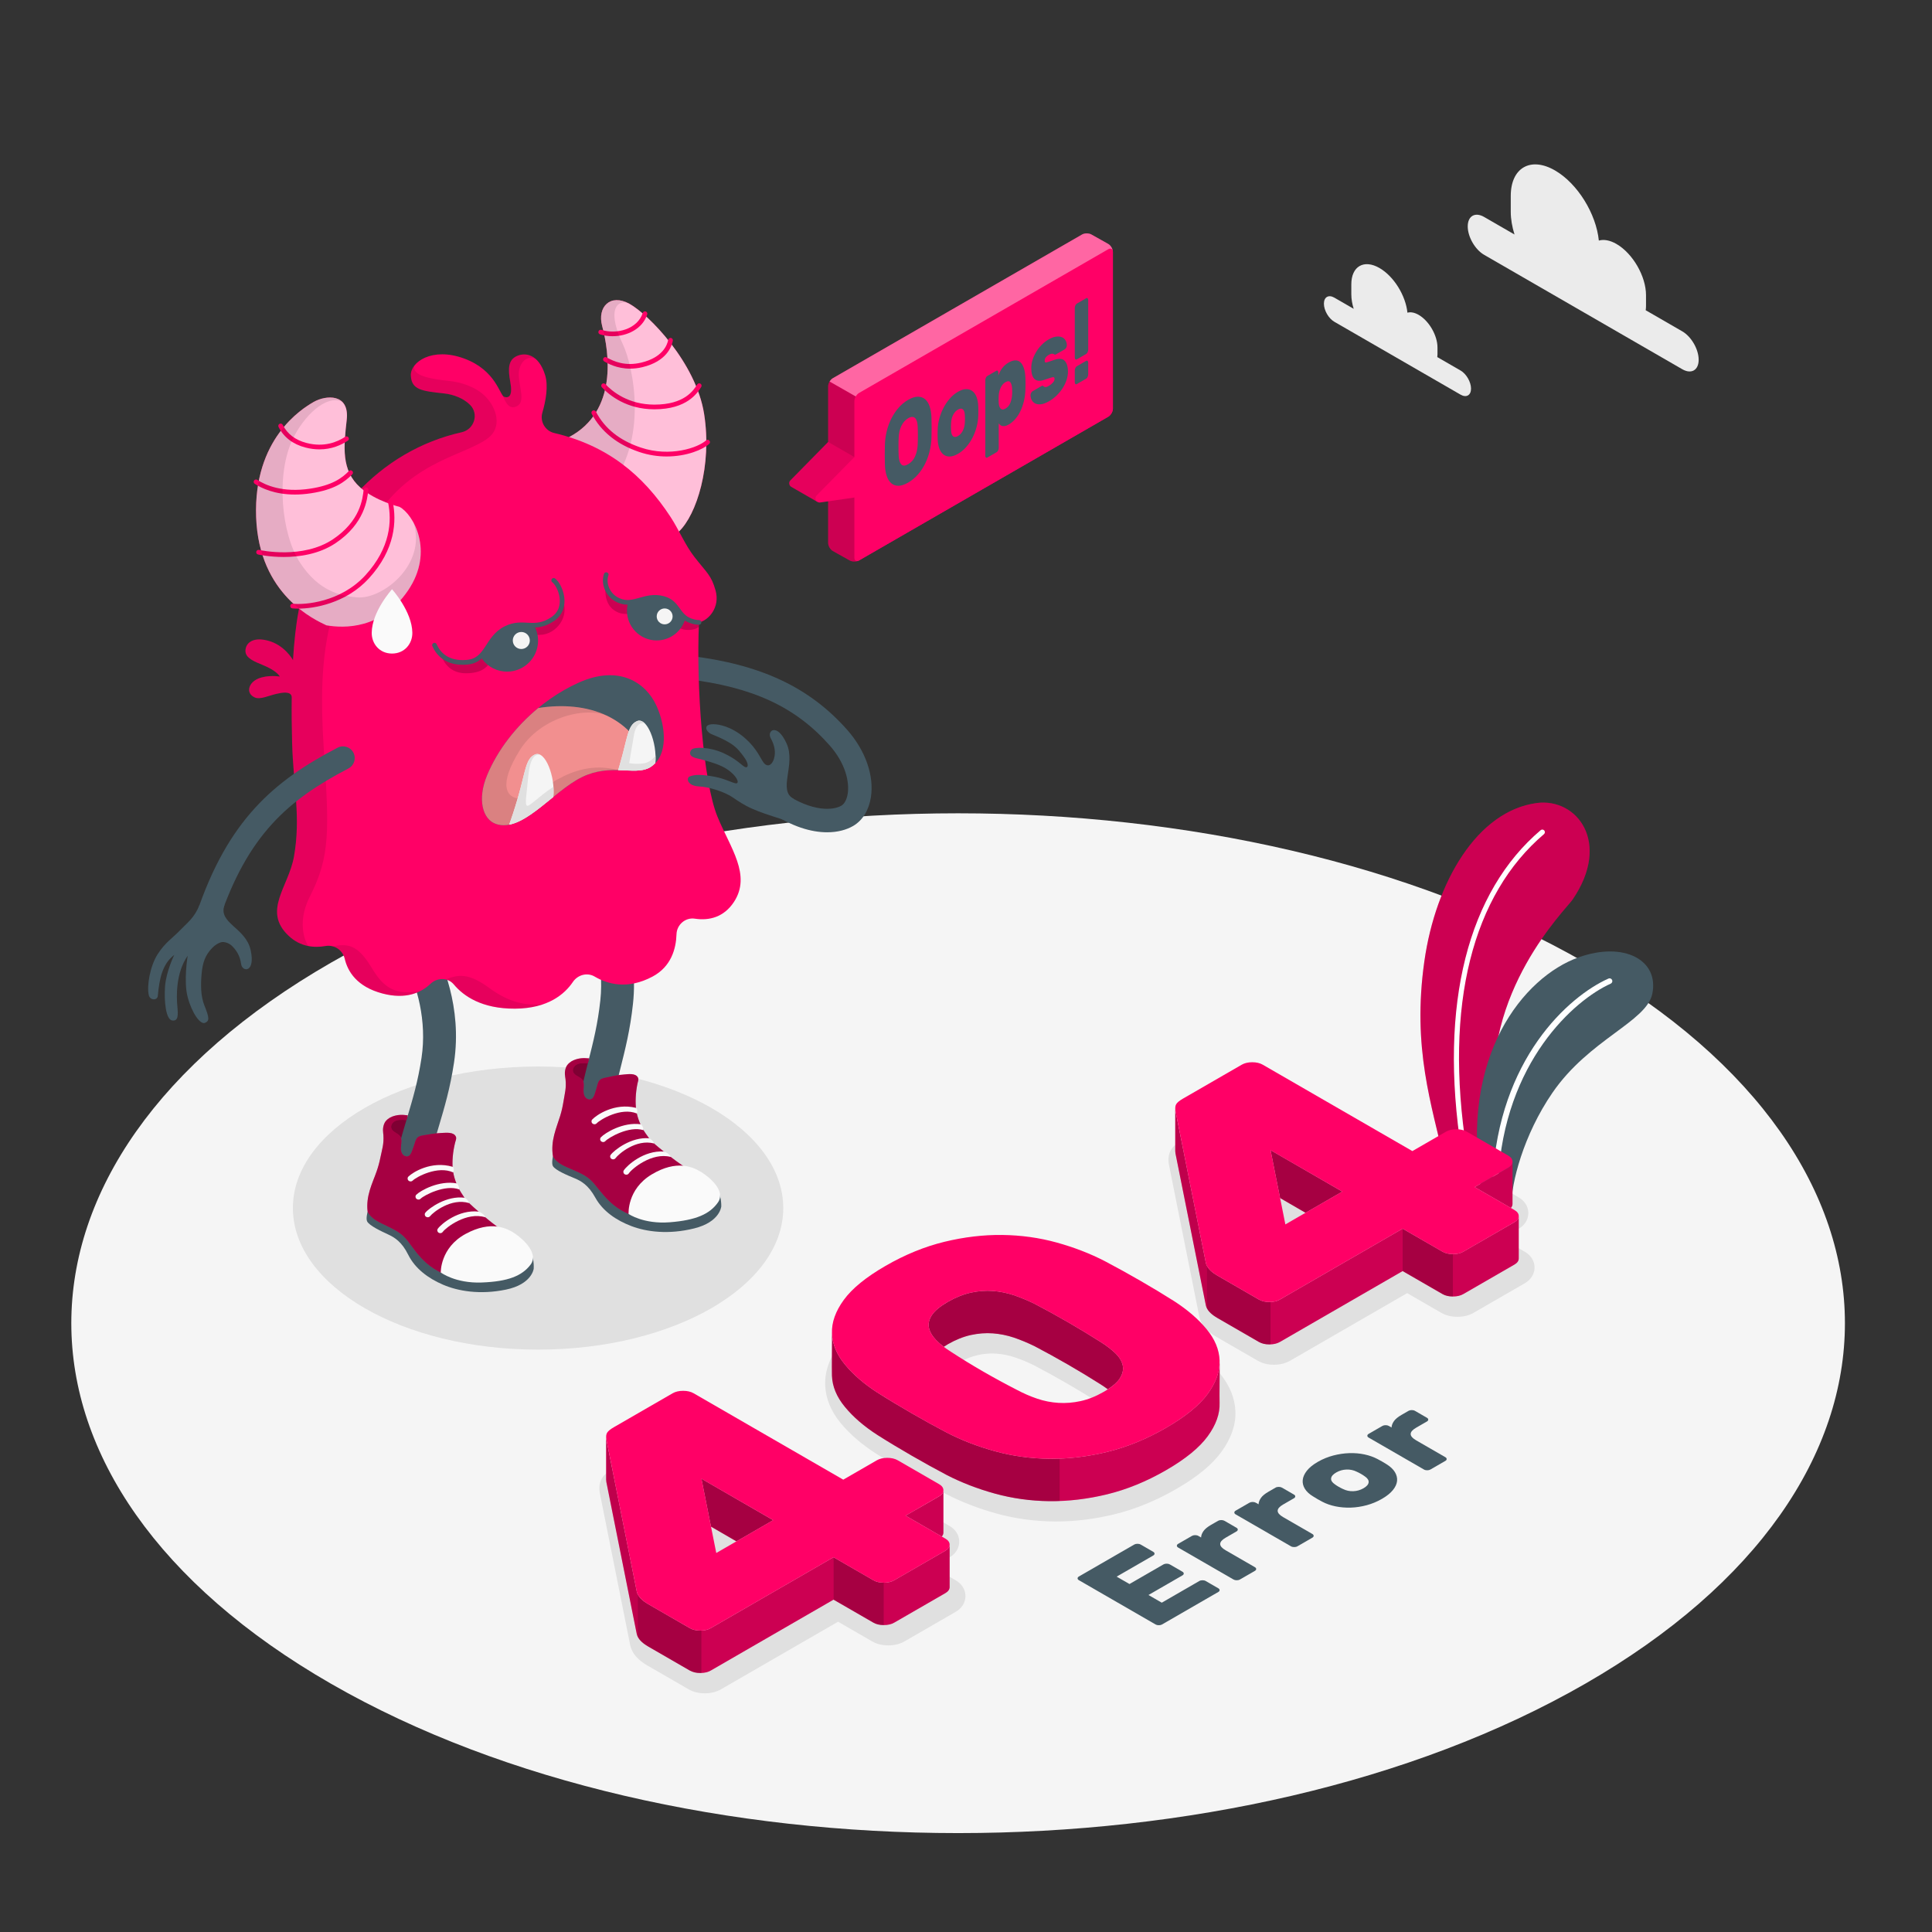 <?xml version="1.0" encoding="utf-8"?>
<!-- Generator: Adobe Illustrator 27.5.0, SVG Export Plug-In . SVG Version: 6.00 Build 0)  -->
<svg version="1.1" xmlns="http://www.w3.org/2000/svg" xmlns:xlink="http://www.w3.org/1999/xlink" x="0px" y="0px"
	viewBox="0 0 500 500" style="enable-background:new 0 0 500 500;" xml:space="preserve">
	<rect x="0" y="0" width="500" height="500" fill="#333333" stroke="none"/>
	<g id="Floor">
		<path id="Floor_7_" style="fill:#F5F5F5;" d="M410.246,249.133c-89.627-51.534-234.942-51.534-324.571,0
		c-89.628,51.534-89.627,135.088,0.001,186.621c89.63,51.533,234.944,51.533,324.571,0
		C499.872,384.221,499.872,300.667,410.246,249.133z" />
	</g>
	<g id="Shadows">
		<ellipse id="Shadow_6_" style="fill:#E0E0E0;" cx="139.254" cy="312.646" rx="63.454" ry="36.635" />
		<g id="Shadow_2_">
			<path style="fill:#E0E0E0;" d="M247.286,408.962l-5.899-3.407l4.291-2.477c2.234-1.294,2.568-3.125,2.568-4.107
			c-0.002-0.976-0.338-2.807-2.572-4.096l-10.687-6.171c-1.185-0.684-2.592-1.032-4.188-1.033c-1.591,0.001-2.998,0.349-4.181,1.032
			l-7.21,4.164l-37.259-21.512c-1.184-0.683-2.589-1.03-4.181-1.031c-1.588,0-2.996,0.347-4.186,1.032l-15.227,8.792
			c-1.314,0.76-2.177,1.51-2.73,2.379c-0.658,1.051-0.86,2.346-0.587,3.925l7.882,39.438c0.458,1.981,1.942,3.708,4.413,5.133
			l10.687,6.171c1.186,0.685,2.59,1.032,4.174,1.032h0.008c1.593,0,3.001-0.347,4.184-1.031l30.302-17.496l8.824,5.094
			c1.186,0.685,2.59,1.032,4.191,1.032c1.585,0,2.99-0.346,4.177-1.031l13.201-7.624c2.239-1.285,2.576-3.12,2.578-4.111
			C249.857,412.083,249.52,410.251,247.286,408.962z M188.606,410.649l-1.771-8.882l8.577,4.952L188.606,410.649z" />
			<path style="fill:#E0E0E0;"
				d="M306.625,347.585c-2.67-1.697-5.624-3.48-8.778-5.302c-3.128-1.806-6.283-3.548-9.398-5.19
			c-3.991-2.061-8.388-3.759-13.067-5.052c-4.721-1.301-9.703-1.992-14.806-2.055l-0.69-0.003c-4.871,0-9.921,0.626-15.009,1.861
			c-5.359,1.304-10.741,3.504-15.998,6.538c-5.443,3.143-9.267,6.283-11.689,9.601c-2.533,3.478-3.756,6.999-3.633,10.47
			c0.124,3.466,1.488,6.791,4.046,9.878c2.326,2.814,5.365,5.442,9.054,7.827c2.76,1.748,5.781,3.571,8.979,5.417
			c3.197,1.846,6.285,3.55,9.194,5.072c4.001,2.066,8.399,3.765,13.067,5.052c4.721,1.304,9.703,1.994,14.807,2.055l0.692,0.004
			c4.883,0,9.932-0.626,15.007-1.861c5.358-1.304,10.741-3.503,15.997-6.538c5.447-3.145,9.27-6.285,11.689-9.599
			c2.537-3.476,3.759-7.001,3.634-10.472c-0.124-3.461-1.486-6.785-4.047-9.879C313.345,352.593,310.306,349.965,306.625,347.585z
			 M288.496,368.474c-0.273,0.416-1.046,1.294-3.154,2.509c-1.743,1.007-3.463,1.701-5.112,2.063
			c-1.315,0.289-2.628,0.435-3.902,0.435c-0.347,0-0.694-0.01-1.042-0.032c-1.611-0.098-3.203-0.41-4.734-0.928
			c-1.632-0.553-3.265-1.262-4.897-2.132c-5.926-3.039-11.537-6.279-16.725-9.66c-1.398-0.872-2.533-1.758-3.372-2.629
			c-0.617-0.642-1.003-1.259-1.119-1.773c-0.022-0.099-0.088-0.403,0.344-1.061c0.272-0.413,1.042-1.289,3.153-2.508
			c1.748-1.009,3.468-1.703,5.111-2.063c1.266-0.277,2.521-0.418,3.73-0.418c0.38,0,0.757,0.014,1.128,0.041
			c1.601,0.119,3.191,0.442,4.724,0.96c1.662,0.563,3.359,1.267,4.973,2.061c5.751,3.016,11.38,6.267,16.747,9.67
			c1.421,0.89,2.594,1.785,3.48,2.658c0.595,0.588,0.957,1.151,1.046,1.629C288.895,367.414,288.96,367.767,288.496,368.474z" />
			<path style="fill:#E0E0E0;" d="M394.57,323.926l-5.9-3.407l4.292-2.477c2.234-1.293,2.567-3.125,2.567-4.102
			c0-0.975-0.333-2.805-2.571-4.102l-10.686-6.168c-1.182-0.684-2.588-1.032-4.191-1.035c-1.59,0.003-2.996,0.35-4.18,1.033
			l-7.21,4.164l-37.258-21.511c-1.183-0.683-2.589-1.031-4.182-1.032c-1.587,0-2.995,0.346-4.185,1.031l-15.226,8.791
			c-1.312,0.759-2.176,1.507-2.734,2.383c-0.655,1.053-0.857,2.347-0.585,3.924l7.883,39.438c0.458,1.981,1.942,3.707,4.411,5.133
			l10.687,6.169c1.185,0.686,2.59,1.033,4.175,1.033h0.008c1.59,0,2.998-0.347,4.184-1.032l30.302-17.495l8.824,5.094
			c1.186,0.685,2.594,1.032,4.191,1.032c1.586,0,2.991-0.347,4.176-1.032l13.201-7.623c2.235-1.283,2.576-3.117,2.579-4.116
			C397.14,327.042,396.801,325.215,394.57,323.926z M335.89,325.613l-1.771-8.882l8.577,4.953L335.89,325.613z" />
		</g>
	</g>
	<g id="Clouds">
		<g id="Clouds_1_">
			<path id="XMLID_325_" style="fill:#EBEBEB;"
				d="M435.371,85.753l-9.463-5.463c0.047-0.368,0.08-0.75,0.08-1.161v-2.741
			c0-4.879-3.425-10.811-7.65-13.25c-1.711-0.988-3.285-1.24-4.559-0.88c-0.692-6.933-5.505-14.776-11.35-18.151
			c-6.321-3.649-11.445-0.691-11.445,6.608v4.101c0,1.89,0.35,3.886,0.969,5.87l-7.86-4.538c-2.344-1.353-4.243-0.256-4.243,2.45
			c0,2.706,1.9,5.997,4.243,7.35l51.279,29.606c2.344,1.353,4.243,0.256,4.243-2.45C439.615,90.397,437.715,87.106,435.371,85.753z" />
			<path id="XMLID_292_" style="fill:#EBEBEB;"
				d="M377.997,95.892l-6.028-3.48c0.03-0.235,0.051-0.478,0.051-0.74v-1.746
			c0-3.108-2.182-6.887-4.873-8.441c-1.09-0.629-2.093-0.79-2.905-0.561c-0.441-4.417-3.507-9.413-7.231-11.563
			c-4.027-2.325-7.291-0.441-7.291,4.209v2.613c0,1.204,0.223,2.476,0.617,3.74l-5.007-2.891c-1.493-0.862-2.703-0.163-2.703,1.561
			c0,1.724,1.21,3.82,2.703,4.682l32.668,18.861c1.493,0.862,2.703,0.163,2.703-1.561C380.7,98.851,379.49,96.754,377.997,95.892z" />
		</g>
	</g>
	<g id="Plant">
		<g id="Plants_4_">
			<g id="XMLID_303_">
				<g id="XMLID_317_">
					<path id="XMLID_324_" style="fill:#FF0066;" d="M373.82,300.748c-3.235-14.81-8.414-29.326-5.195-51.983
					c2.917-20.534,13.702-38.889,29.074-40.943c10.365-1.385,19.414,10.171,9.269,25.012c-1.684,2.463-23.651,23.958-20.03,53.669
					l-2.049,19.734L373.82,300.748z" />
				</g>
				<g id="XMLID_314_" style="opacity:0.2;">
					<path id="XMLID_315_" d="M373.82,300.748c-3.235-14.81-8.414-29.326-5.195-51.983c2.917-20.534,13.702-38.889,29.074-40.943
					c10.365-1.385,19.414,10.171,9.269,25.012c-1.684,2.463-23.651,23.958-20.03,53.669l-2.049,19.734L373.82,300.748z" />
				</g>
				<g id="XMLID_304_">
					<path id="XMLID_308_" style="fill:#FFFFFF;" d="M379.197,298.549c0.266-0.122,0.43-0.41,0.383-0.713
					c-5.956-37.992,1.65-66.367,20-81.962c0.282-0.239,0.316-0.663,0.077-0.944c-0.237-0.281-0.656-0.325-0.944-0.076
					c-18.585,15.793-26.488,44.721-20.456,83.19c0.057,0.365,0.399,0.614,0.764,0.558
					C379.083,298.592,379.142,298.574,379.197,298.549z" />
				</g>
			</g>
			<g id="XMLID_261_">
				<g id="XMLID_294_">
					<path id="XMLID_301_" style="fill:#455A64;" d="M391.143,312.058c-0.075-5.761,3.102-18.313,10.637-29.268
					c9.504-13.818,24.316-18.341,25.831-25.583c1.819-8.7-7.286-13.663-19.085-9.443c-14.181,5.073-30.937,25.502-25.128,59.942
					L391.143,312.058z" />
				</g>
				<g id="XMLID_268_">
					<path id="XMLID_281_" style="fill:#FFFFFF;" d="M387.266,305.974c0.256-0.1,0.442-0.341,0.458-0.634
					c1.598-30.569,19.752-46.576,29.126-50.77c0.363-0.162,0.525-0.588,0.363-0.951c-0.162-0.364-0.574-0.531-0.951-0.363
					c-10.367,4.637-28.345,20.808-29.977,52.01c-0.021,0.396,0.285,0.736,0.682,0.757
					C387.072,306.027,387.173,306.01,387.266,305.974z" />
				</g>
			</g>
		</g>
	</g>
	<g id="_x34_04_Error">
		<g id="_x34_04_1_">
			<g id="_x34_04">
				<g>
					<g>
						<path style="fill:#FF0066;" d="M244.655,401.337l-13.21,7.622c-0.736,0.433-1.648,0.643-2.724,0.643
						c-1.076,0-1.976-0.21-2.712-0.643l-10.288-5.939l-31.763,18.342c-0.736,0.421-1.648,0.643-2.724,0.643
						c-1.075,0-1.976-0.222-2.724-0.643l-10.685-6.172c-1.754-1.005-2.759-2.093-3.028-3.262l-7.868-39.35
						c-0.047-0.257-0.058-0.491-0.058-0.701c0,0.76-0.012,10.58,0,11.059c0,0.187,0.023,0.386,0.058,0.608l7.868,39.35
						c0.269,1.169,1.274,2.256,3.028,3.262l10.685,6.172c0.748,0.421,1.648,0.643,2.724,0.643c1.076,0,1.988-0.222,2.724-0.643
						l31.763-18.342l10.288,5.939c0.736,0.433,1.637,0.643,2.712,0.643c1.075,0,1.987-0.21,2.724-0.643l13.21-7.622
						c0.737-0.433,1.111-0.947,1.111-1.578v-10.966C245.766,400.378,245.392,400.904,244.655,401.337z" />
						<path style="fill:#FF0066;" d="M244.153,396.637v-10.966c0,0.62-0.374,1.146-1.11,1.578l-8.674,5.004l9.364,5.401
						C244.001,397.35,244.153,397.011,244.153,396.637z" />
						<polygon style="fill:#FF0066;" points="184.017,395.094 190.587,398.905 200.091,393.422 181.538,382.702 184.005,395.094 
											" />
					</g>
					<g>
						<polygon style="opacity:0.35;" points="184.017,395.094 190.587,398.905 200.091,393.422 181.538,382.702 184.005,395.094 
											" />
						<path style="opacity:0.2;" d="M244.153,396.637v-10.966c0,0.62-0.374,1.146-1.11,1.578l-8.674,5.004l9.364,5.401
						C244.001,397.35,244.153,397.011,244.153,396.637z" />
						<path style="opacity:0.2;" d="M244.655,401.337l-13.21,7.622c-0.736,0.433-1.648,0.643-2.724,0.643v10.966
						c1.075,0,1.987-0.21,2.724-0.643l13.21-7.622c0.737-0.433,1.111-0.947,1.111-1.578v-10.966
						C245.766,400.378,245.392,400.904,244.655,401.337z" />
						<path style="opacity:0.25;" d="M164.798,411.928l-7.868-39.35c-0.047-0.257-0.058-0.491-0.058-0.701
						c0,0.76-0.012,10.58,0,11.059c0,0.187,0.023,0.386,0.058,0.608l7.868,39.35c0.047,0.222,0.129,0.444,0.245,0.666v-10.966
						C164.926,412.372,164.844,412.15,164.798,411.928z" />
						<path style="opacity:0.35;"
							d="M181.234,422.005c-1.075,0-1.976-0.222-2.724-0.643l-10.685-6.172
						c-1.415-0.807-2.35-1.672-2.782-2.595v10.966c0.432,0.923,1.368,1.789,2.782,2.595l10.685,6.172
						c0.748,0.421,1.648,0.643,2.724,0.643c0.105,0,0.199,0,0.304-0.023v-10.966C181.433,422.005,181.34,422.005,181.234,422.005z" />
						<path style="opacity:0.2;" d="M183.958,421.362c-0.667,0.386-1.473,0.596-2.42,0.62v10.966c0.947-0.023,1.753-0.234,2.42-0.62
						l31.763-18.342V403.02L183.958,421.362z" />
						<path style="opacity:0.35;" d="M226.009,408.959l-10.288-5.939v10.966l10.288,5.939c0.736,0.433,1.637,0.643,2.712,0.643
						v-10.966C227.646,409.602,226.745,409.392,226.009,408.959z" />
					</g>
					<path style="fill:#FF0066;"
						d="M231.45,408.959c-0.741,0.427-1.649,0.641-2.725,0.64c-1.075,0-1.981-0.214-2.721-0.641
					l-10.285-5.938l-31.763,18.339c-0.74,0.427-1.644,0.64-2.723,0.64c-1.077,0.001-1.981-0.214-2.721-0.641l-10.688-6.171
					c-1.748-1.009-2.756-2.095-3.026-3.26l-7.864-39.354c-0.134-0.776-0.066-1.378,0.2-1.804c0.271-0.426,0.842-0.893,1.715-1.398
					l15.225-8.79c0.74-0.426,1.648-0.639,2.725-0.64c1.075,0.001,1.983,0.215,2.721,0.641l38.719,22.354l8.671-5.007
					c0.738-0.427,1.648-0.639,2.723-0.641c1.077,0.002,1.982,0.215,2.722,0.642l10.688,6.17c0.74,0.427,1.11,0.951,1.11,1.571
					c0,0.623-0.372,1.146-1.11,1.573l-8.671,5.007l10.283,5.937c0.742,0.428,1.11,0.951,1.112,1.572
					c-0.001,0.622-0.372,1.146-1.111,1.572L231.45,408.959z M200.089,393.416l-18.551-10.711l3.831,19.21L200.089,393.416z" />
				</g>
				<g>
					<g>
						<path style="fill:#FF0066;" d="M315.64,352.646c-0.047,2.642-1.087,5.343-3.086,8.09c-2.151,2.946-5.74,5.88-10.79,8.791
						c-5.039,2.911-10.112,4.98-15.221,6.231c-5.109,1.239-10.101,1.835-14.976,1.777c-4.863-0.058-9.563-0.713-14.064-1.952
						c-4.501-1.239-8.674-2.852-12.509-4.84c-2.887-1.508-5.904-3.18-9.072-5.004c-3.156-1.824-6.114-3.601-8.873-5.354
						c-3.425-2.21-6.219-4.618-8.359-7.213c-2.163-2.607-3.285-5.308-3.379-8.125c0.059,1.742-0.07,9.048,0,10.966
						c0.093,2.817,1.216,5.518,3.379,8.125c2.139,2.595,4.933,5.003,8.359,7.213c2.759,1.754,5.717,3.53,8.873,5.354
						c3.168,1.824,6.184,3.495,9.072,5.015c3.835,1.976,8.008,3.589,12.509,4.828c4.501,1.239,9.201,1.894,14.064,1.952
						c4.875,0.059,9.867-0.538,14.976-1.777c5.109-1.251,10.182-3.32,15.221-6.231c5.05-2.911,8.639-5.845,10.79-8.791
						c2.151-2.946,3.18-5.834,3.074-8.639C315.57,361.449,315.675,355.136,315.64,352.646z" />
						<path style="opacity:0.35;" d="M274.258,377.477c-0.9,0.033-1.8,0.068-2.691,0.058c-4.863-0.058-9.563-0.713-14.064-1.952
						c-4.501-1.239-8.674-2.852-12.509-4.84c-2.887-1.508-5.904-3.18-9.072-5.004c-3.156-1.824-6.114-3.601-8.873-5.354
						c-3.425-2.21-6.219-4.618-8.359-7.213c-2.163-2.607-3.285-5.308-3.379-8.125c0.059,1.742-0.07,9.048,0,10.966
						c0.093,2.817,1.216,5.518,3.379,8.125c2.139,2.595,4.933,5.003,8.359,7.213c2.759,1.754,5.717,3.53,8.873,5.354
						c3.168,1.824,6.184,3.495,9.072,5.015c3.835,1.976,8.008,3.589,12.509,4.828c4.501,1.239,9.201,1.894,14.064,1.952
						c0.892,0.011,1.792-0.025,2.691-0.058V377.477z" />
						<path style="opacity:0.2;" d="M315.64,352.646c-0.047,2.642-1.087,5.343-3.086,8.09c-2.151,2.946-5.74,5.88-10.79,8.791
						c-5.039,2.911-10.112,4.98-15.221,6.231c-4.174,1.012-8.265,1.572-12.283,1.719v10.966c4.018-0.148,8.109-0.707,12.283-1.719
						c5.109-1.251,10.182-3.32,15.221-6.231c5.05-2.911,8.639-5.845,10.79-8.791c2.151-2.946,3.18-5.834,3.074-8.639
						C315.57,361.449,315.675,355.136,315.64,352.646z" />
					</g>
					<g>
						<path style="fill:#FF0066;"
							d="M242.282,346.824c0.561,0.585,1.216,1.169,1.964,1.73c0.339-0.222,0.678-0.444,1.052-0.666
						c2.022-1.157,3.998-1.952,5.951-2.385c1.952-0.421,3.858-0.573,5.705-0.433c1.847,0.14,3.659,0.503,5.448,1.099
						c1.777,0.608,3.577,1.356,5.389,2.245c5.845,3.075,11.492,6.325,16.94,9.785c0.713,0.444,1.367,0.9,1.963,1.344
						c1.438-0.929,2.479-1.85,3.076-2.77c0.736-1.122,1.005-2.233,0.807-3.32c-0.199-1.076-0.818-2.139-1.859-3.168
						c-1.052-1.029-2.373-2.046-3.986-3.051c-5.448-3.46-11.094-6.722-16.94-9.785c-1.812-0.888-3.612-1.637-5.389-2.245
						c-1.789-0.596-3.601-0.958-5.448-1.099c-1.847-0.14-3.753,0.012-5.705,0.433c-1.952,0.432-3.928,1.227-5.951,2.385
						c-2.011,1.169-3.39,2.315-4.127,3.437c-0.736,1.122-0.994,2.221-0.76,3.285C240.657,344.72,241.277,345.772,242.282,346.824z" />
						<path style="opacity:0.35;"
							d="M242.282,346.824c0.561,0.585,1.216,1.169,1.964,1.73c0.339-0.222,0.678-0.444,1.052-0.666
						c2.022-1.157,3.998-1.952,5.951-2.385c1.952-0.421,3.858-0.573,5.705-0.433c1.847,0.14,3.659,0.503,5.448,1.099
						c1.777,0.608,3.577,1.356,5.389,2.245c5.845,3.075,11.492,6.325,16.94,9.785c0.713,0.444,1.367,0.9,1.963,1.344
						c1.438-0.929,2.479-1.85,3.076-2.77c0.736-1.122,1.005-2.233,0.807-3.32c-0.199-1.076-0.818-2.139-1.859-3.168
						c-1.052-1.029-2.373-2.046-3.986-3.051c-5.448-3.46-11.094-6.722-16.94-9.785c-1.812-0.888-3.612-1.637-5.389-2.245
						c-1.789-0.596-3.601-0.958-5.448-1.099c-1.847-0.14-3.753,0.012-5.705,0.433c-1.952,0.432-3.928,1.227-5.951,2.385
						c-2.011,1.169-3.39,2.315-4.127,3.437c-0.736,1.122-0.994,2.221-0.76,3.285C240.657,344.72,241.277,345.772,242.282,346.824z" />
					</g>
					<path style="fill:#FF0066;" d="M229.171,327.611c5.041-2.911,10.119-4.987,15.227-6.23c5.108-1.24,10.101-1.832,14.973-1.775
					c4.871,0.06,9.562,0.709,14.065,1.951c4.504,1.243,8.671,2.853,12.504,4.831c3.024,1.594,6.117,3.3,9.276,5.124
					c3.159,1.824,6.048,3.571,8.672,5.238c3.427,2.213,6.217,4.62,8.368,7.219c2.152,2.6,3.277,5.309,3.379,8.12
					c0.101,2.814-0.924,5.697-3.074,8.645c-2.153,2.949-5.749,5.881-10.79,8.791c-5.041,2.911-10.117,4.986-15.226,6.229
					c-5.106,1.242-10.099,1.833-14.973,1.775c-4.872-0.057-9.564-0.707-14.064-1.951c-4.506-1.241-8.673-2.852-12.506-4.83
					c-2.891-1.514-5.913-3.182-9.073-5.007c-3.16-1.824-6.119-3.609-8.876-5.356c-3.427-2.213-6.217-4.618-8.366-7.22
					c-2.154-2.598-3.277-5.306-3.379-8.12c-0.1-2.813,0.925-5.695,3.074-8.644C220.535,333.452,224.13,330.521,229.171,327.611z
					 M284.729,347.229c-5.446-3.453-11.092-6.713-16.94-9.78c-1.813-0.892-3.614-1.639-5.393-2.242
					c-1.782-0.601-3.597-0.969-5.446-1.106c-1.847-0.135-3.75,0.01-5.698,0.437c-1.95,0.427-3.93,1.223-5.949,2.387
					c-2.015,1.164-3.394,2.309-4.133,3.435c-0.739,1.126-0.991,2.223-0.757,3.289c0.238,1.068,0.859,2.124,1.866,3.173
					c1.009,1.048,2.32,2.078,3.933,3.085c5.242,3.416,10.89,6.677,16.94,9.78c1.747,0.932,3.512,1.697,5.294,2.299
					c1.778,0.602,3.612,0.962,5.494,1.076c1.884,0.117,3.799-0.038,5.748-0.466c1.95-0.427,3.934-1.222,5.949-2.387
					c2.018-1.164,3.394-2.309,4.133-3.435c0.739-1.124,1.01-2.231,0.807-3.318c-0.202-1.086-0.824-2.144-1.864-3.172
					C287.668,349.258,286.341,348.239,284.729,347.229z" />
				</g>
				<g>
					<g>
						<path style="fill:#FF0066;" d="M391.939,316.301l-13.21,7.622c-0.736,0.432-1.648,0.643-2.724,0.643
						c-1.076,0-1.976-0.21-2.712-0.643l-10.288-5.939l-31.763,18.342c-0.737,0.421-1.648,0.643-2.724,0.643
						c-1.075,0-1.976-0.222-2.724-0.643l-10.685-6.173c-1.754-1.005-2.759-2.093-3.028-3.262l-7.868-39.35
						c-0.047-0.257-0.058-0.491-0.058-0.701c0,0.76-0.012,10.58,0,11.059c0,0.187,0.023,0.386,0.058,0.608l7.868,39.35
						c0.269,1.169,1.274,2.256,3.028,3.262l10.685,6.173c0.748,0.421,1.648,0.643,2.724,0.643c1.076,0,1.987-0.222,2.724-0.643
						l31.763-18.342l10.288,5.939c0.737,0.432,1.637,0.643,2.712,0.643c1.075,0,1.987-0.21,2.724-0.643l13.21-7.622
						c0.737-0.432,1.111-0.947,1.111-1.578v-10.966C393.05,315.342,392.676,315.868,391.939,316.301z" />
						<path style="fill:#FF0066;" d="M391.436,311.601v-10.966c0,0.62-0.374,1.146-1.111,1.578l-8.674,5.004l9.364,5.401
						C391.284,312.314,391.436,311.975,391.436,311.601z" />
						<polygon style="fill:#FF0066;" points="331.301,310.058 337.87,313.869 347.375,308.386 328.822,297.666 331.289,310.058 					
						" />
					</g>
					<g>
						<polygon style="opacity:0.35;" points="331.301,310.058 337.87,313.869 347.375,308.386 328.822,297.666 331.289,310.058 					
						" />
						<path style="opacity:0.2;" d="M391.436,311.601v-10.966c0,0.62-0.374,1.146-1.111,1.578l-8.674,5.004l9.364,5.401
						C391.284,312.314,391.436,311.975,391.436,311.601z" />
						<path style="opacity:0.2;" d="M391.939,316.301l-13.21,7.622c-0.736,0.432-1.648,0.643-2.724,0.643v10.966
						c1.075,0,1.987-0.21,2.724-0.643l13.21-7.622c0.737-0.432,1.111-0.947,1.111-1.578v-10.966
						C393.05,315.342,392.676,315.868,391.939,316.301z" />
						<path style="opacity:0.25;" d="M312.081,326.892l-7.868-39.35c-0.047-0.257-0.058-0.491-0.058-0.701
						c0,0.76-0.012,10.58,0,11.059c0,0.187,0.023,0.386,0.058,0.608l7.868,39.35c0.047,0.222,0.129,0.444,0.245,0.666v-10.966
						C312.21,327.336,312.128,327.114,312.081,326.892z" />
						<path style="opacity:0.35;"
							d="M328.518,336.97c-1.075,0-1.976-0.222-2.724-0.643l-10.685-6.173
						c-1.415-0.807-2.35-1.672-2.782-2.595v10.966c0.432,0.924,1.368,1.789,2.782,2.595l10.685,6.173
						c0.748,0.421,1.648,0.643,2.724,0.643c0.105,0,0.199,0,0.304-0.023v-10.966C328.717,336.97,328.623,336.97,328.518,336.97z" />
						<path style="opacity:0.2;" d="M331.242,336.327c-0.667,0.386-1.473,0.596-2.42,0.62v10.966c0.947-0.023,1.754-0.234,2.42-0.62
						l31.763-18.342v-10.966L331.242,336.327z" />
						<path style="opacity:0.35;" d="M373.293,323.923l-10.288-5.939v10.966l10.288,5.939c0.737,0.432,1.637,0.643,2.712,0.643
						v-10.966C374.929,324.566,374.029,324.355,373.293,323.923z" />
					</g>
					<path style="fill:#FF0066;"
						d="M378.734,323.923c-0.741,0.427-1.649,0.641-2.725,0.64c-1.075,0-1.981-0.214-2.721-0.641
					l-10.285-5.938l-31.763,18.339c-0.74,0.427-1.644,0.64-2.723,0.64c-1.077,0.001-1.981-0.214-2.721-0.641l-10.688-6.171
					c-1.748-1.009-2.756-2.095-3.026-3.26l-7.864-39.353c-0.134-0.776-0.066-1.378,0.2-1.804c0.271-0.427,0.842-0.893,1.715-1.398
					l15.225-8.79c0.74-0.425,1.648-0.639,2.725-0.64c1.075,0.001,1.983,0.215,2.721,0.641l38.719,22.354l8.671-5.007
					c0.738-0.427,1.648-0.639,2.723-0.641c1.077,0.002,1.982,0.215,2.722,0.642l10.688,6.17c0.74,0.427,1.11,0.951,1.11,1.571
					c0,0.623-0.372,1.146-1.11,1.573l-8.671,5.007l10.283,5.937c0.741,0.428,1.11,0.951,1.112,1.572
					c-0.001,0.622-0.372,1.146-1.111,1.572L378.734,323.923z M347.372,308.38l-18.551-10.711l3.831,19.21L347.372,308.38z" />
				</g>
			</g>
			<g>
				<path style="fill:#455A64;" d="M310.379,409.165c0.225-0.131,0.502-0.195,0.83-0.195c0.327,0,0.603,0.065,0.828,0.195
				l3.258,1.881c0.226,0.13,0.339,0.29,0.338,0.479c0,0.189-0.112,0.35-0.338,0.479l-14.566,8.41
				c-0.226,0.13-0.502,0.195-0.83,0.194c-0.327,0.001-0.604-0.064-0.83-0.194l-19.852-11.462c-0.225-0.13-0.338-0.289-0.339-0.479
				c0.001-0.189,0.113-0.349,0.339-0.478l14.321-8.269c0.225-0.13,0.502-0.195,0.829-0.195c0.329,0,0.606,0.065,0.831,0.195
				l3.258,1.881c0.225,0.13,0.336,0.289,0.337,0.479c-0.001,0.189-0.112,0.35-0.338,0.479l-9.466,5.465l3.319,1.916l8.79-5.074
				c0.225-0.13,0.501-0.195,0.83-0.195c0.327,0,0.604,0.066,0.828,0.195l3.258,1.881c0.226,0.13,0.339,0.29,0.338,0.479
				c0.001,0.19-0.112,0.35-0.338,0.479l-8.789,5.074l3.442,1.987L310.379,409.165z" />
				<path style="fill:#455A64;" d="M315.233,393.586c0.225-0.13,0.503-0.194,0.83-0.194c0.327,0,0.604,0.064,0.831,0.195l3.104,1.792
				c0.225,0.13,0.336,0.289,0.337,0.479c-0.001,0.189-0.112,0.35-0.337,0.479l-2.797,1.614c-1.885,1.089-1.886,2.177,0,3.265
				l7.56,4.365c0.226,0.13,0.339,0.29,0.338,0.479c0,0.189-0.112,0.35-0.338,0.479l-3.872,2.235
				c-0.225,0.131-0.502,0.195-0.83,0.195c-0.327,0-0.604-0.065-0.83-0.195l-14.32-8.268c-0.227-0.131-0.339-0.29-0.339-0.48
				c0.001-0.189,0.112-0.349,0.338-0.479l3.565-2.059c0.225-0.13,0.502-0.194,0.829-0.194c0.328,0,0.605,0.064,0.831,0.195
				l0.706,0.407c0.021-0.531,0.22-1.072,0.599-1.623c0.379-0.55,1.029-1.092,1.951-1.624L315.233,393.586z" />
				<path style="fill:#455A64;" d="M330.107,384.999c0.225-0.131,0.503-0.195,0.83-0.195c0.328,0,0.604,0.064,0.831,0.195
				l3.104,1.792c0.226,0.13,0.337,0.29,0.337,0.479c0,0.189-0.111,0.35-0.337,0.479l-2.797,1.614c-1.885,1.089-1.886,2.177,0,3.265
				l7.56,4.365c0.226,0.13,0.339,0.29,0.338,0.478c0,0.19-0.112,0.35-0.338,0.48l-3.872,2.235c-0.226,0.131-0.502,0.195-0.83,0.195
				c-0.327,0.001-0.605-0.065-0.829-0.195l-14.32-8.268c-0.227-0.131-0.34-0.29-0.34-0.479c0.001-0.189,0.112-0.349,0.338-0.479
				l3.565-2.058c0.225-0.13,0.503-0.194,0.829-0.195c0.328,0,0.604,0.065,0.831,0.195l0.706,0.408
				c0.021-0.532,0.221-1.073,0.6-1.624c0.379-0.55,1.029-1.091,1.951-1.623L330.107,384.999z" />
				<path style="fill:#455A64;"
					d="M356.537,377.617c0.328,0.166,0.732,0.388,1.214,0.665c0.482,0.279,0.865,0.513,1.153,0.701
				c0.941,0.592,1.639,1.254,2.09,1.987c0.449,0.733,0.641,1.494,0.569,2.28c-0.073,0.787-0.432,1.579-1.077,2.377
				c-0.645,0.799-1.594,1.559-2.843,2.28c-1.25,0.722-2.566,1.269-3.948,1.642c-1.384,0.372-2.756,0.58-4.117,0.621
				c-1.363,0.042-2.681-0.068-3.951-0.328c-1.27-0.261-2.417-0.663-3.441-1.207c-0.328-0.165-0.731-0.387-1.214-0.665
				c-0.481-0.278-0.865-0.512-1.153-0.701c-0.962-0.579-1.67-1.236-2.119-1.97c-0.451-0.732-0.636-1.496-0.554-2.288
				c0.082-0.793,0.441-1.591,1.076-2.395c0.635-0.805,1.577-1.567,2.827-2.289c1.25-0.722,2.571-1.266,3.965-1.633
				c1.394-0.366,2.775-0.573,4.148-0.621c1.372-0.047,2.689,0.063,3.949,0.329C354.37,376.668,355.513,377.073,356.537,377.617z
				 M347.564,385.353c0.84,0.414,1.73,0.604,2.673,0.567c0.942-0.035,1.824-0.289,2.643-0.763c0.819-0.473,1.26-0.981,1.321-1.525
				c0.061-0.544-0.267-1.059-0.983-1.544c-0.267-0.201-0.594-0.414-0.984-0.639c-0.389-0.225-0.758-0.414-1.105-0.568
				c-0.841-0.414-1.73-0.603-2.673-0.567c-0.944,0.036-1.825,0.29-2.645,0.763c-0.819,0.474-1.26,0.982-1.32,1.526
				c-0.061,0.544,0.266,1.059,0.983,1.544c0.266,0.201,0.594,0.414,0.982,0.639C346.847,385.01,347.215,385.2,347.564,385.353z" />
				<path style="fill:#455A64;" d="M364.527,365.125c0.226-0.13,0.503-0.194,0.83-0.195c0.328,0.001,0.605,0.065,0.831,0.196
				l3.104,1.792c0.226,0.13,0.337,0.289,0.337,0.479c0,0.189-0.111,0.35-0.337,0.479l-2.797,1.614c-1.885,1.089-1.886,2.177,0,3.265
				l7.56,4.365c0.225,0.13,0.339,0.29,0.338,0.478c0,0.19-0.112,0.35-0.338,0.48l-3.872,2.235c-0.226,0.13-0.502,0.195-0.83,0.195
				c-0.327,0-0.604-0.064-0.829-0.195l-14.32-8.268c-0.227-0.131-0.34-0.29-0.34-0.479c0.001-0.189,0.112-0.35,0.338-0.479
				l3.565-2.059c0.226-0.13,0.503-0.194,0.829-0.194c0.328,0,0.605,0.064,0.832,0.195l0.705,0.407
				c0.021-0.531,0.221-1.072,0.6-1.623c0.379-0.55,1.029-1.091,1.951-1.624L364.527,365.125z" />
			</g>
		</g>
	</g>
	<g id="Character">
		<g id="Monster">
			<g>
				<path style="fill:#FF0066;" d="M152.588,274.36c-4.216-0.169-6.082,0.249-5.427,4.711c0.656,4.462,0.847,7.896,0.847,7.896
				s7.513,0.218,10.996-1.728C162.488,283.294,158.93,274.614,152.588,274.36z" />
				<path style="opacity:0.5;" d="M152.588,274.36c-4.216-0.169-6.082,0.249-5.427,4.711c0.656,4.462,0.847,7.896,0.847,7.896
				s7.513,0.218,10.996-1.728C162.488,283.294,158.93,274.614,152.588,274.36z" />
				<g>
					<path style="fill:#455A64;"
						d="M153.264,293.518c-0.273,0-0.55-0.027-0.827-0.082c-2.302-0.454-3.8-2.688-3.345-4.99
					c1.093-5.538,2.171-9.815,3.123-13.589c1.388-5.502,2.485-9.849,3.153-15.982c1.046-9.601-1.991-18.766-5.182-24.143
					c-1.197-2.017-0.532-4.624,1.485-5.821c2.014-1.197,4.624-0.533,5.821,1.485c1.888,3.181,7.924,14.702,6.322,29.399
					c-0.732,6.72-1.95,11.549-3.36,17.14c-0.927,3.673-1.977,7.836-3.027,13.156C157.028,292.116,155.252,293.518,153.264,293.518z" />
				</g>
				<g id="XMLID_262_">
					<g>
						<path style="fill:#455A64;" d="M143.104,299.261c0,0-0.407,1.781-0.029,2.488c0.59,1.102,3.855,2.451,5.575,3.161
						c1.72,0.71,3.615,1.756,5.418,5.034c1.927,3.503,5.424,5.882,9.335,7.368c3.911,1.486,9.606,2.259,16.295,0.588
						c6.688-1.671,6.969-5.698,6.969-5.698s0.105-3.778-1.62-4.258C183.322,307.463,143.104,299.261,143.104,299.261z" />
						<path id="XMLID_264_" style="fill:#FF0066;" d="M145.801,285.22c-0.19,1.189-0.46,2.365-0.81,3.517
						c-0.963,3.173-2.552,6.438-1.887,10.523c1.099,1.958,3.391,2.697,5.114,3.461c2.315,1.027,3.975,1.707,5.631,3.708
						c2.973,3.591,5.807,8.133,14.792,9.299c8.984,1.166,15.523-2.102,16.992-4.735c1.469-2.633-0.187-4.911-6.074-7.597
						c-2.989-1.364-9.808-6.973-10.592-7.715c-0.761-0.72-1.326-1.557-1.917-2.412c-1.194-1.727-2.108-3.921-2.399-5.987
						c-0.273-1.93-0.172-4.431,0.325-6.835c0.106-0.516,0.363-1.052,0.144-1.531c-0.575-1.255-2.544-0.923-3.628-0.837
						c-1.635,0.129-3.242,0.478-4.841,0.827c-0.518,0.113-1.067,0.242-1.443,0.616c-0.363,0.36-0.5,0.883-0.632,1.376
						c-0.201,0.752-0.424,1.498-0.669,2.237c-0.17,0.513-0.394,1.072-0.881,1.304c-0.482,0.229-1.089,0.036-1.452-0.354
						c-0.363-0.391-0.515-0.937-0.549-1.469c-0.035-0.532,0.036-1.065,0.056-1.598c0.02-0.51-0.015-1.049-0.288-1.48
						c-0.589-0.929-2.084-1.073-2.461-2.106c-0.202-0.553,0.025-1.201,0.452-1.607c0.427-0.406,1.019-0.598,1.605-0.66
						s1.118-0.043,1.757-0.025l0.311-1.235c-1.526-0.141-2.702-0.085-4.086,0.514c-0.738,0.319-1.562,1.004-1.872,1.765
						c-0.545,1.339-0.215,2.452-0.148,3.064C146.608,281.605,146.175,282.878,145.801,285.22z" />
						<path id="XMLID_269_" style="opacity:0.35;" d="M145.801,285.22c-0.19,1.189-0.46,2.365-0.81,3.517
						c-0.963,3.173-2.552,6.438-1.887,10.523c1.099,1.958,3.391,2.697,5.114,3.461c2.315,1.027,3.975,1.707,5.631,3.708
						c2.973,3.591,5.807,8.133,14.792,9.299c8.984,1.166,15.523-2.102,16.992-4.735c1.469-2.633-0.187-4.911-6.074-7.597
						c-2.989-1.364-9.808-6.973-10.592-7.715c-0.761-0.72-1.326-1.557-1.917-2.412c-1.194-1.727-2.108-3.921-2.399-5.987
						c-0.273-1.93-0.172-4.431,0.325-6.835c0.106-0.516,0.363-1.052,0.144-1.531c-0.575-1.255-2.544-0.923-3.628-0.837
						c-1.635,0.129-3.242,0.478-4.841,0.827c-0.518,0.113-1.067,0.242-1.443,0.616c-0.363,0.36-0.5,0.883-0.632,1.376
						c-0.201,0.752-0.424,1.498-0.669,2.237c-0.17,0.513-0.394,1.072-0.881,1.304c-0.482,0.229-1.089,0.036-1.452-0.354
						c-0.363-0.391-0.515-0.937-0.549-1.469c-0.035-0.532,0.036-1.065,0.056-1.598c0.02-0.51-0.015-1.049-0.288-1.48
						c-0.589-0.929-2.084-1.073-2.461-2.106c-0.202-0.553,0.025-1.201,0.452-1.607c0.427-0.406,1.019-0.598,1.605-0.66
						s1.118-0.043,1.757-0.025l0.311-1.235c-1.526-0.141-2.702-0.085-4.086,0.514c-0.738,0.319-1.562,1.004-1.872,1.765
						c-0.545,1.339-0.215,2.452-0.148,3.064C146.608,281.605,146.175,282.878,145.801,285.22z" />
						<path style="fill:#FAFAFA;"
							d="M162.679,314.172c0,0-0.459-6.372,5.997-10.238c6.456-3.866,10.665-1.935,12.809-0.6
						c2.553,1.59,6.283,5.016,4.345,7.816c-2.093,3.024-5.659,4.634-12.474,5.172C166.542,316.86,162.679,314.172,162.679,314.172z" />
						<g>
							<path style="fill:#FAFAFA;" d="M153.781,290.955c0.235,0.022,0.476-0.06,0.643-0.241c0.886-0.958,6.294-4.227,10.388-2.545
							c0.098-0.155,0.269-1.149-0.227-1.456c-5.528-1.386-10.251,1.859-11.319,3.017c-0.28,0.303-0.247,0.769,0.072,1.04
							C153.467,290.88,153.622,290.94,153.781,290.955z" />
							<path style="fill:#FAFAFA;" d="M166.527,292.492c0.011-0.714-0.407-1.349-0.659-1.527c-4.657-0.668-9.339,2.263-10.363,3.373
							c-0.28,0.303-0.246,0.768,0.074,1.039c0.13,0.11,0.284,0.17,0.443,0.185c0.235,0.021,0.476-0.061,0.643-0.242
							C157.523,294.388,162.846,291.299,166.527,292.492z" />
							<path style="fill:#FAFAFA;" d="M173.583,299.418c-0.07-0.477-1.014-1.2-1.797-1.399c-5.149-0.354-9.497,3.569-10.348,4.869
							c-0.226,0.345-0.116,0.8,0.244,1.013c0.146,0.087,0.309,0.121,0.467,0.109c0.235-0.018,0.46-0.138,0.594-0.344
							C163.498,302.514,168.699,298.119,173.583,299.418z" />
							<path style="fill:#FAFAFA;" d="M158.696,300.041c0.236-0.006,0.466-0.116,0.61-0.316c0.757-1.045,5.271-5.004,9.923-3.809
							c0.032-0.408-0.822-1.212-1.236-1.328c-4.617-0.418-9.069,3.074-9.955,4.297c-0.242,0.334-0.154,0.793,0.195,1.023
							C158.376,300.004,158.537,300.045,158.696,300.041z" />
						</g>
					</g>
				</g>
			</g>
			<g>
				<path style="fill:#FF0066;" d="M105.662,289.114c-4.205-0.346-6.087-0.007-5.62,4.479c0.467,4.486,0.515,7.924,0.515,7.924
				s7.497,0.534,11.059-1.264C115.178,298.456,111.987,289.634,105.662,289.114z" />
				<path style="opacity:0.5;" d="M105.662,289.114c-4.205-0.346-6.087-0.007-5.62,4.479c0.467,4.486,0.515,7.924,0.515,7.924
				s7.497,0.534,11.059-1.264C115.178,298.456,111.987,289.634,105.662,289.114z" />
				<g>
					<path style="fill:#455A64;" d="M105.532,308.283c-0.272-0.011-0.548-0.05-0.823-0.117c-2.281-0.55-3.684-2.846-3.132-5.126
					c1.325-5.487,2.582-9.715,3.692-13.445c1.618-5.439,2.896-9.736,3.822-15.835c1.448-9.549-1.201-18.833-4.162-24.34
					c-1.111-2.066-0.337-4.642,1.729-5.754c2.062-1.111,4.642-0.338,5.754,1.729c1.753,3.257,7.299,15.022,5.081,29.639
					c-1.014,6.683-2.434,11.456-4.078,16.983c-1.081,3.631-2.305,7.746-3.578,13.017
					C109.351,307.04,107.518,308.367,105.532,308.283z" />
				</g>
				<g id="XMLID_266_">
					<g>
						<path style="fill:#455A64;" d="M95.139,313.594c0,0-0.482,1.762-0.133,2.484c0.543,1.125,3.748,2.611,5.437,3.392
						c1.689,0.782,3.538,1.906,5.202,5.257c1.778,3.581,5.172,6.105,9.017,7.754c3.845,1.649,9.503,2.661,16.255,1.273
						c6.752-1.388,7.203-5.4,7.203-5.4s0.264-3.77-1.44-4.322C134.976,323.48,95.139,313.594,95.139,313.594z" />
						<path id="XMLID_275_" style="fill:#FF0066;" d="M98.424,299.678c-0.24,1.18-0.559,2.344-0.957,3.48
						c-1.096,3.129-2.821,6.325-2.328,10.435c1.015,2.003,3.275,2.837,4.964,3.673c2.27,1.124,3.899,1.872,5.47,3.941
						c2.82,3.713,5.46,8.37,14.388,9.913c8.928,1.543,15.598-1.448,17.176-4.017c1.579-2.569,0.02-4.914-5.75-7.846
						c-2.929-1.488-9.506-7.379-10.258-8.153c-0.73-0.751-1.259-1.612-1.813-2.491c-1.12-1.776-1.941-4.006-2.146-6.083
						c-0.191-1.94,0.015-4.434,0.612-6.816c0.128-0.51,0.407-1.036,0.208-1.523c-0.522-1.278-2.503-1.029-3.59-0.989
						c-1.639,0.06-3.259,0.341-4.871,0.622c-0.523,0.091-1.076,0.197-1.468,0.555c-0.377,0.345-0.536,0.861-0.689,1.349
						c-0.233,0.743-0.487,1.479-0.763,2.207c-0.191,0.505-0.438,1.055-0.935,1.265c-0.491,0.208-1.09-0.009-1.436-0.415
						c-0.346-0.406-0.475-0.958-0.487-1.491c-0.012-0.533,0.081-1.062,0.123-1.594c0.041-0.509,0.029-1.049-0.226-1.491
						c-0.549-0.953-2.037-1.16-2.37-2.208c-0.178-0.561,0.075-1.199,0.519-1.586c0.444-0.387,1.043-0.554,1.631-0.592
						c0.588-0.038,1.118,0.004,1.756,0.049l0.363-1.221c-1.519-0.205-2.696-0.198-4.104,0.341c-0.751,0.288-1.603,0.938-1.944,1.685
						c-0.601,1.315-0.318,2.441-0.277,3.056C99.382,296.101,98.896,297.354,98.424,299.678z" />
						<path id="XMLID_270_" style="opacity:0.35;" d="M98.424,299.678c-0.24,1.18-0.559,2.344-0.957,3.48
						c-1.096,3.129-2.821,6.325-2.328,10.435c1.015,2.003,3.275,2.837,4.964,3.673c2.27,1.124,3.899,1.872,5.47,3.941
						c2.82,3.713,5.46,8.37,14.388,9.913c8.928,1.543,15.598-1.448,17.176-4.017c1.579-2.569,0.02-4.914-5.75-7.846
						c-2.929-1.488-9.506-7.379-10.258-8.153c-0.73-0.751-1.259-1.612-1.813-2.491c-1.12-1.776-1.941-4.006-2.146-6.083
						c-0.191-1.94,0.015-4.434,0.612-6.816c0.128-0.51,0.407-1.036,0.208-1.523c-0.522-1.278-2.503-1.029-3.59-0.989
						c-1.639,0.06-3.259,0.341-4.871,0.622c-0.523,0.091-1.076,0.197-1.468,0.555c-0.377,0.345-0.536,0.861-0.689,1.349
						c-0.233,0.743-0.487,1.479-0.763,2.207c-0.191,0.505-0.438,1.055-0.935,1.265c-0.491,0.208-1.09-0.009-1.436-0.415
						c-0.346-0.406-0.475-0.958-0.487-1.491c-0.012-0.533,0.081-1.062,0.123-1.594c0.041-0.509,0.029-1.049-0.226-1.491
						c-0.549-0.953-2.037-1.16-2.37-2.208c-0.178-0.561,0.075-1.199,0.519-1.586c0.444-0.387,1.043-0.554,1.631-0.592
						c0.588-0.038,1.118,0.004,1.756,0.049l0.363-1.221c-1.519-0.205-2.696-0.198-4.104,0.341c-0.751,0.288-1.603,0.938-1.944,1.685
						c-0.601,1.315-0.318,2.441-0.277,3.056C99.382,296.101,98.896,297.354,98.424,299.678z" />
						<path style="fill:#FAFAFA;"
							d="M114.07,329.315c0,0-0.191-6.386,6.422-9.977c6.613-3.591,10.737-1.485,12.823-0.06
						c2.484,1.696,6.066,5.276,4.013,7.992c-2.218,2.934-5.849,4.392-12.68,4.643C117.816,332.163,114.07,329.315,114.07,329.315z" />
						<g>
							<path style="fill:#FAFAFA;" d="M106.156,305.745c0.234,0.031,0.479-0.04,0.653-0.214c0.925-0.92,6.466-3.958,10.486-2.106
							c0.104-0.15,0.317-1.137-0.166-1.464c-5.465-1.617-10.321,1.426-11.436,2.538c-0.293,0.291-0.279,0.758,0.029,1.042
							C105.846,305.656,105.998,305.723,106.156,305.745z" />
							<path style="fill:#FAFAFA;" d="M118.826,307.815c0.041-0.713-0.35-1.365-0.594-1.553c-4.624-0.863-9.426,1.868-10.496,2.934
							c-0.292,0.291-0.278,0.757,0.03,1.042c0.125,0.115,0.277,0.182,0.435,0.203c0.234,0.031,0.478-0.04,0.652-0.214
							C109.751,309.332,115.198,306.469,118.826,307.815z" />
							<path style="fill:#FAFAFA;" d="M125.584,315.032c-0.05-0.48-0.963-1.241-1.736-1.473c-5.13-0.57-9.639,3.167-10.544,4.43
							c-0.241,0.335-0.149,0.794,0.201,1.023c0.142,0.093,0.303,0.134,0.463,0.129c0.236-0.008,0.465-0.119,0.608-0.319
							C115.378,317.702,120.759,313.529,125.584,315.032z" />
							<path style="fill:#FAFAFA;" d="M110.685,315.029c0.236,0.004,0.47-0.097,0.623-0.29c0.8-1.012,5.477-4.778,10.075-3.388
							c0.049-0.406-0.77-1.246-1.179-1.378c-4.596-0.611-9.19,2.69-10.127,3.875c-0.256,0.324-0.187,0.786,0.152,1.031
							C110.366,314.978,110.525,315.026,110.685,315.029z" />
						</g>
					</g>
				</g>
			</g>
			<g>
				<path style="fill:#455A64;" d="M214.064,215.395c-4.063,0-9.125-1.423-14.74-5.258c-1.383-0.945-1.739-2.834-0.794-4.217
				c0.946-1.385,2.834-1.738,4.217-0.794c7.566,5.168,12.976,4.562,14.983,3.39c0.814-0.477,1.418-1.602,1.655-3.087
				c0.474-2.966-0.508-7.817-4.686-12.534c-8.839-9.985-19.929-15.117-37.084-17.16c-1.664-0.198-2.852-1.708-2.654-3.372
				c0.198-1.664,1.704-2.857,3.372-2.654c18.512,2.205,31.13,8.116,40.911,19.163c4.738,5.351,7.031,11.898,6.134,17.515
				c-0.532,3.333-2.16,5.95-4.584,7.369C219.096,214.746,216.808,215.395,214.064,215.395z" />
			</g>
			<g>
				<path style="fill:#FF0066;" d="M175.684,137.576c4.59-4.323,8.634-17.041,6.548-30.403
				c-2.086-13.362-14.434-25.858-19.351-28.561c-4.917-2.703-8.377,0.793-7.04,5.774c1.819,6.776,4.086,22.02-8.56,28.733
				c0,0,1.872,9.953,8.389,17.854C162.187,138.874,175.684,137.576,175.684,137.576z" />
				<path style="opacity:0.75;fill:#FFFFFF;" d="M175.684,137.576c4.59-4.323,8.634-17.041,6.548-30.403
				c-2.086-13.362-14.434-25.858-19.351-28.561c-4.917-2.703-8.377,0.793-7.04,5.774c1.819,6.776,4.086,22.02-8.56,28.733
				c0,0,1.872,9.953,8.389,17.854C162.187,138.874,175.684,137.576,175.684,137.576z" />
				<g>
					<path style="fill:#FF0066;" d="M158.521,87.013c-1.115,0-2.22-0.162-3.243-0.488c-0.32-0.102-0.497-0.443-0.395-0.763
					c0.103-0.318,0.444-0.498,0.762-0.394c3.982,1.27,9.355-0.213,10.7-4.37c0.103-0.318,0.441-0.494,0.765-0.39
					c0.319,0.103,0.493,0.446,0.39,0.765C166.289,85.113,162.342,87.013,158.521,87.013z" />
				</g>
				<g>
					<path style="fill:#FF0066;" d="M163.069,95.406c-3.406,0-5.769-1.342-6.684-1.86c-0.292-0.166-0.393-0.536-0.228-0.827
					c0.165-0.293,0.536-0.394,0.827-0.229c1.867,1.06,4.831,2.352,9.004,1.348c5.519-1.328,6.697-4.561,6.947-5.89
					c0.062-0.331,0.384-0.545,0.709-0.484c0.329,0.062,0.545,0.379,0.484,0.708c-0.294,1.561-1.648,5.353-7.855,6.847
					C165.125,95.294,164.053,95.406,163.069,95.406z" />
				</g>
				<g>
					<path style="fill:#FF0066;" d="M169.352,105.927c-0.015,0-0.031,0-0.047,0c-7.126-0.014-11.542-3.576-13.54-5.698
					c-0.23-0.244-0.218-0.628,0.026-0.858c0.243-0.229,0.627-0.219,0.858,0.026c1.865,1.98,5.987,5.304,12.658,5.317
					c0.015,0,0.031,0,0.046,0c7.792,0,10.107-3.66,11.097-5.225c0.181-0.284,0.557-0.368,0.838-0.188
					c0.283,0.179,0.367,0.554,0.188,0.837C180.474,101.722,177.813,105.927,169.352,105.927z" />
				</g>
				<g>
					<path style="fill:#FF0066;" d="M172.534,118.134c-2.226,0-4.631-0.33-7.087-1.158c-5.739-1.935-9.884-5.262-12.317-9.887
					c-0.156-0.297-0.043-0.664,0.255-0.82c0.294-0.155,0.664-0.043,0.819,0.254c2.315,4.402,6.12,7.445,11.632,9.303
					c7.607,2.563,14.868,0.014,16.891-1.854c0.247-0.227,0.631-0.211,0.857,0.034c0.228,0.246,0.212,0.63-0.034,0.858
					C181.96,116.333,177.736,118.134,172.534,118.134z" />
				</g>
				<path style="opacity:0.1;" d="M157.193,126.732c10.884-12.435,6.676-32.024,4-37.64c-3.768-7.905-2.173-11.372,1.124-10.752
				c-4.612-2.14-7.761,1.259-6.476,6.045c1.819,6.776,4.086,22.02-8.56,28.733c0,0,1.639,8.707,7.184,16.298
				C155.375,128.648,156.287,127.767,157.193,126.732z" />
			</g>
			<g>
				<path style="fill:#FF0066;" d="M185.678,211.349c-3.7-9.007-5.542-33.904-4.777-50.272c2.479-0.519,5.512-3.899,4.286-8.269
				c-1.102-3.928-2.172-4.446-5.484-8.687c-2.365-3.028-4.008-7.035-6.127-10.279c-7.275-11.142-16.527-18.575-30.142-21.778
				c-2.337-0.55-3.743-2.961-3.072-5.265c0.87-2.991,1.611-6.916,0.697-9.797c-1.687-5.317-5.045-5.856-7.272-4.872
				c-2.227,0.984-2.386,3.195-1.719,6.765c0.667,3.57-0.379,4.195-1.572,3.811s-2.074-6.872-10.384-9.925
				c-8.31-3.053-13.924,0.953-13.785,4.384c0.151,3.743,2.874,4.035,8.64,4.659c2.451,0.265,5.057,1.297,6.715,2.981
				c2.319,2.355,1.034,6.34-2.192,7.059c-21.134,4.71-37.538,22.32-42.178,46.08c-0.703,3.63-1.187,8.009-1.48,12.902l-0.001,0
				c0,0-2.117-3.979-6.662-5.096c-4.082-1.004-5.697,0.951-5.643,2.772c0.054,1.822,2.327,2.691,4.617,3.639
				c3.67,1.52,4.267,2.93,4.267,2.93s-3.173-0.537-5.682,0.572c-2.509,1.108-3.166,3.822-0.74,4.855
				c1.355,0.577,3.422-0.457,5.552-0.951c1.341-0.31,3.822-0.802,3.96,0.808c0,0,0.002-0.001,0.002-0.001
				c-0.049,3.762-0.016,7.7,0.093,11.742c0.307,11.411,2.306,19.225,0.482,29.574c-1.382,7.843-8.243,14.041-1.354,20.514
				c3.079,2.893,6.676,3.119,9.498,2.626c2.309-0.404,4.466,1.035,5.002,3.317c0.765,3.257,3.121,7.212,9.757,8.968
				c6.126,1.621,10.047-0.245,12.436-2.516c1.732-1.646,4.493-1.667,6.026,0.166c2.548,3.046,7.277,6.317,15.827,6.275
				c8.534-0.042,12.855-3.75,14.989-6.908c1.259-1.863,3.716-2.538,5.651-1.394c3.247,1.92,8.466,3.464,14.97-0.005
				c4.833-2.578,6.083-7.211,6.2-10.967c0.076-2.464,2.303-4.391,4.74-4.017c3.73,0.574,7.527-0.403,10.092-4.28
				C194.531,226.485,189.012,219.465,185.678,211.349z" />
				<g style="opacity:0.1;">
					<path d="M68.142,172.16c3.67,1.52,4.267,2.93,4.267,2.93s-3.173-0.537-5.682,0.572c-2.509,1.108-3.166,3.822-0.74,4.855
					c1.355,0.577,3.422-0.457,5.552-0.951c1.341-0.31,3.822-0.802,3.96,0.808c0,0,0.002-0.001,0.002-0.001
					c-0.049,3.762-0.016,7.7,0.093,11.742c0.307,11.411,2.306,19.225,0.482,29.574c-1.382,7.843-8.243,14.041-1.354,20.514
					c1.615,1.518,3.372,2.29,5.086,2.621c-0.205-0.11-3.43-5.298,0.369-12.769c5.341-10.501,5.01-17.079,3.611-38.364
					c-1.712-26.042,1.484-37.171,10.935-55.574c9.683-18.856,25.09-19.773,31.631-24.77c3.555-2.716,2.338-7.653-0.771-10.782
					c-2.612-2.629-6.692-3.693-9.097-3.942c-5.269-0.545-10.156-1.459-9.168-4.089c-0.674,0.829-1.025,1.748-0.989,2.63
					c0.151,3.743,2.874,4.035,8.64,4.659c2.451,0.265,5.057,1.297,6.715,2.981c2.319,2.355,1.034,6.34-2.192,7.059
					c-21.134,4.71-37.538,22.32-42.178,46.08c-0.703,3.63-1.187,8.009-1.48,12.902l-0.001,0c0,0-2.117-3.979-6.662-5.096
					c-4.082-1.004-5.697,0.951-5.643,2.772C63.579,170.343,65.853,171.212,68.142,172.16z" />
					<path d="M94.722,248.249c-2.686-3.535-4.853-4.115-8.583-3.33c-0.007,0.001-0.012,0.005-0.019,0.006
					c1.502,0.405,2.718,1.59,3.101,3.221c0.765,3.257,3.121,7.212,9.757,8.968c4.326,1.145,7.548,0.547,9.912-0.7
					C99.298,258.499,97.407,251.784,94.722,248.249z" />
					<path d="M140.795,259.809c-4.726,0.62-9.156-0.447-14.137-4.095c-5.37-3.933-7.994-3.566-11.316-2.235
					c-0.001,0-0.002,0.001-0.002,0.001c0.792,0.181,1.531,0.604,2.101,1.284c2.548,3.046,7.277,6.317,15.827,6.275
					C136.273,261.024,138.746,260.549,140.795,259.809z" />
					<path d="M134.268,97.338c-0.179-3.153,1.834-5.535,4.308-4.495c-1.585-1.346-3.405-1.325-4.789-0.714
					c-2.227,0.984-2.386,3.195-1.719,6.765c0.667,3.57-0.379,4.195-1.572,3.811c-0.176-0.057-0.348-0.259-0.536-0.552l0.001,0.003
					c0.914,2.026,1.807,4.05,3.89,2.919C135.935,103.944,134.447,100.492,134.268,97.338z" />
				</g>
			</g>
			<g>
				<path style="opacity:0.2;"
					d="M114.145,169.43c0,0,1.154,4.885,6.506,4.817c5.352-0.068,5.94-2.499,8.133-5.814
				c2.193-3.315,6.894-4.065,10.982-4.133c4.088-0.068,7.913-4.707,5.722-9.404c0,0,0.557,3.351-2.719,5.492
				c-3.276,2.141-7.635,0.212-11.928,2.267c-4.293,2.054-4.663,6.676-7.816,8.146C119.872,172.272,116.05,171.154,114.145,169.43z" />
				<path style="fill:#455A64;"
					d="M139.205,166.66c-0.473,4.406-4.43,7.586-8.836,7.113c-2.61-0.279-4.794-1.784-6.033-3.884
				c2.124-1.979,2.925-5.401,6.506-7.234c2.828-1.444,4.976-0.789,7.343-0.85C138.999,163.225,139.4,164.912,139.205,166.66z" />
				<path style="fill:none;stroke:#455A64;stroke-width:1.214;stroke-linecap:round;stroke-miterlimit:10;" d="M112.448,166.973
				c0.981,2.216,3.248,4.865,8.413,4.415c5.401-0.471,4.966-6.176,9.979-8.733c4.587-2.34,7.398,0.832,12.209-2.449
				c4.344-2.963,1.883-8.81,0.246-10.006" />
				<path style="fill:#F5F5F5;" d="M137.117,165.788c-0.015,1.217-1.014,2.191-2.231,2.175c-1.217-0.015-2.191-1.014-2.175-2.231
				c0.015-1.217,1.014-2.191,2.231-2.175C136.158,163.573,137.132,164.572,137.117,165.788z" />
			</g>
			<g>
				<path style="opacity:0.2;" d="M180.89,161.353l-0.533-0.275c0,0-1.883-0.128-2.954-1.118s-2.275-4.231-5.698-5.064
				c-3.424-0.833-5.339,0.837-9.134,0.998c-3.796,0.161-5.073-2.462-5.834-4.66c-0.402,3.729,0.654,6.228,3.358,7.326
				c3.003,1.219,8.433-1.34,10.754,0c2.321,1.34,3.664,4.111,6.554,4.432c1.67,0.186,2.788-0.271,3.448-0.691
				C180.863,161.982,180.876,161.666,180.89,161.353z" />
				<path style="fill:#455A64;"
					d="M177.403,159.96c-0.935,3.641-4.418,6.154-8.278,5.741c-4.224-0.461-7.283-4.26-6.822-8.484
				c0.049-0.449,0.134-0.898,0.267-1.323c2.816-0.073,5.389-2.027,9.14-0.995C175.012,155.809,175.23,158.418,177.403,159.96z" />
				<path style="fill:none;stroke:#455A64;stroke-width:1.214;stroke-linecap:round;stroke-miterlimit:10;" d="M156.889,148.714
				c-0.768,2.146,0.25,4.941,2.451,6.272c4.362,2.638,7.264-1.495,12.366-0.09c3.832,1.056,3.516,4.37,6.881,5.705
				c0.651,0.258,1.677,0.5,2.315,0.475" />
				<path style="fill:#F5F5F5;" d="M174.072,159.55c-0.014,1.137-0.947,2.046-2.084,2.032c-1.137-0.014-2.046-0.947-2.032-2.084
				c0.014-1.137,0.947-2.046,2.084-2.032C173.176,157.481,174.086,158.414,174.072,159.55z" />
			</g>
			<g>
				<path style="fill:#455A64;" d="M149.814,176.643c-10.394,4.648-19.525,13.841-23.744,23.975
				c-2.601,6.247-1.185,11.444,2.303,12.622c6.875,2.323,14.585-8.397,22.252-12.137c7.592-3.703,13.913-0.125,17.805-2.633
				c4.579-2.951,3.91-10.477,1.449-15.851C167.135,176.625,160.209,171.995,149.814,176.643z" />
				<path style="fill:#F28F8F;" d="M168.167,198.609c-3.81-13.245-16.245-17.374-28.868-15.376
				c-5.787,4.775-10.522,10.882-13.229,17.385c-2.601,6.247-1.185,11.444,2.303,12.622c6.875,2.323,14.585-8.398,22.252-12.137
				C158.053,197.48,164.257,200.81,168.167,198.609z" />
				<path style="opacity:0.1;" d="M159.956,199.304c-12.766-3.432-21.007,7.54-25.043,7.437c-4.038-0.103-5.989-3.628-0.393-12.586
				c5.545-8.876,17.606-11.392,22.847-8.775c-5.226-2.577-11.619-3.169-18.068-2.148c-5.787,4.775-10.522,10.882-13.229,17.385
				c-2.601,6.247-1.184,11.444,2.303,12.622c6.875,2.323,14.585-8.398,22.252-12.137
				C154.029,199.443,157.17,199.246,159.956,199.304z" />
				<g>
					<path style="fill:#F5F5F5;"
						d="M164.858,186.623c-2.463,1.068-2.43,4.34-4.459,11.286c-0.142,0.487-0.281,0.953-0.417,1.401
					c3.423,0.078,6.306,0.54,8.449-0.841c0.438-0.282,0.819-0.62,1.172-0.983C170.1,192.216,167.464,185.493,164.858,186.623z" />
					<path style="fill:#E0E0E0;" d="M169.603,197.487c0.058-0.612,0.069-1.244,0.048-1.881c-0.664,0.85-1.702,1.68-2.862,1.907
					c-1.87,0.365-3.95,0-3.95,0s0.645-4.062,1.278-7.552c0.425-2.343,1.828-3.357,2.942-2.546c-0.685-0.77-1.443-1.119-2.2-0.79
					c-2.463,1.068-2.43,4.34-4.459,11.286c-0.142,0.487-0.281,0.953-0.417,1.401c3.423,0.078,6.305,0.54,8.449-0.841
					C168.869,198.187,169.25,197.849,169.603,197.487z" />
				</g>
				<g>
					<path style="fill:#F5F5F5;" d="M138.466,195.254c-2.463,1.068-2.43,4.34-4.459,11.286c-0.888,3.039-1.645,5.278-2.238,6.884
					c3.667-0.706,7.518-4.007,11.433-7.179l0-0.001C143.755,200.957,141.092,194.115,138.466,195.254z" />
					<path style="fill:#E0E0E0;" d="M143.202,206.245c0.088-0.845,0.087-1.729,0.024-2.615c-3.888,2.52-6.226,5.216-6.842,4.882
					c-0.618-0.336-0.088-3.069,0.178-6.076c0.321-3.629,0.771-7.386,3.182-7.123c-0.418-0.2-0.848-0.246-1.279-0.059
					c-2.463,1.068-2.43,4.34-4.459,11.286c-0.888,3.039-1.645,5.278-2.238,6.884C135.437,212.719,139.288,209.417,143.202,206.245
					L143.202,206.245z" />
				</g>
			</g>
			<g>
				<g>
					<path style="fill:#455A64;" d="M53.759,240.386c-0.32,0-0.645-0.051-0.965-0.159c-1.59-0.532-2.445-2.253-1.912-3.842
					c8.078-24.088,19.95-34.268,36.486-42.885c1.484-0.775,3.318-0.199,4.093,1.288c0.775,1.486,0.198,3.319-1.288,4.093
					c-15.588,8.124-26.074,17.181-33.537,39.434C56.21,239.583,55.027,240.386,53.759,240.386z" />
				</g>
				<path style="fill:#455A64;" d="M51.621,234.218c-1.273,3.299-3.21,4.637-5.063,6.58c-1.853,1.943-3.845,3.133-5.778,6.176
				c-1.933,3.043-2.844,8.194-2.264,10.601c0.328,1.361,2.213,1.376,2.323,0.18c0.41-4.433,1.148-8.251,4.262-10.63
				c0,0-2.109,4.278-2.388,8.183c-0.279,3.904,0.232,8.556,1.85,8.791c1.618,0.235,1.552-1.423,1.327-3.767
				c-0.225-2.344-0.436-8.553,2.685-12.981c0,0-1.113,6.542-0.002,10.714c1.111,4.172,3.276,7.164,4.475,6.651
				c1.198-0.513,1.141-1.306-0.155-4.517c-1.006-2.493-0.956-5.65-0.701-8.325c0.259-2.728,0.885-4.637,2.718-6.54
				c0.798-0.828,1.642-1.29,2.311-1.482c0.756-0.217,2.059,0.219,2.757,0.897c1.128,1.098,2.119,2.484,2.429,4.761
				c0.285,2.1,3.755,2.293,2.463-3.613c-1.292-5.905-8.562-6.94-6.738-11.758L51.621,234.218z" />
			</g>
			<path style="fill:#455A64;"
				d="M202.675,212.13l2.764-5.357c-4.295-2.242,0.617-8.835-1.866-14.346s-5.154-3.288-4.131-1.432
			c1.109,2.012,1.319,3.756,0.889,5.27c-0.417,1.467-1.368,2.324-2.385,1.457c-1.018-0.868-1.659-3.73-5.37-6.88
			c-3.368-2.859-6.555-3.415-7.947-3.418c-2.897-0.007-1.879,2.012-0.484,2.572c5.985,2.4,6.732,3.734,8.238,5.69
			c1.506,1.956,1.307,3.087,0.524,2.853c-0.783-0.234-1.964-1.928-5.621-3.61c-3.657-1.682-7.7-1.665-8.339-0.9
			c-0.638,0.765-0.557,1.758,1.18,2.174c1.736,0.415,5.413,1.333,7.41,2.485c2.55,1.471,3.715,3.37,3.293,3.926
			c-0.422,0.556-2.599-0.99-5.918-1.601c-3.318-0.611-5.026-0.608-6.398-0.076c-1.023,0.396-0.656,2.447,2.39,2.59
			c2.46,0.116,6.478,1.306,8.717,2.833c1.246,0.85,2.906,2.012,5.058,2.945C197.03,210.324,198.452,210.768,202.675,212.13z" />
			<g>
				<path style="fill:#FF0066;" d="M103.384,131.17c3.509,1.835,9.137,11.418,2.238,21.609c-6.898,10.191-16.67,9.822-21.153,9.049
				c-2.8-1.362-17.454-7.714-18.179-27.98c-0.725-20.265,11.748-28.019,14.869-29.815c3.121-1.795,9.337-2.338,8.571,4.604
				c-0.766,6.942-1.5,13.098,3.544,17.562C97.226,129.697,103.384,131.17,103.384,131.17z" />
				<path style="opacity:0.75;fill:#FFFFFF;"
					d="M103.384,131.17c3.509,1.835,9.137,11.418,2.238,21.609
				c-6.898,10.191-16.67,9.822-21.153,9.049c-2.8-1.362-17.454-7.714-18.179-27.98c-0.725-20.265,11.748-28.019,14.869-29.815
				c3.121-1.795,9.337-2.338,8.571,4.604c-0.766,6.942-1.5,13.098,3.544,17.562C97.226,129.697,103.384,131.17,103.384,131.17z" />
				<g>
					<path style="fill:#FF0066;" d="M77.128,157.518c-0.578,0-1.075-0.027-1.471-0.069c-0.333-0.036-0.574-0.335-0.538-0.669
					c0.036-0.334,0.34-0.571,0.669-0.538c3.046,0.328,12.346-0.353,18.77-7.36c6.576-7.176,6.838-14.161,5.898-18.757
					c-0.066-0.328,0.145-0.649,0.474-0.716c0.322-0.066,0.648,0.144,0.716,0.473c0.996,4.873,0.729,12.267-6.195,19.821
					C89.522,156.171,81.244,157.518,77.128,157.518z" />
				</g>
				<g>
					<path style="fill:#FF0066;" d="M73.409,144.143c-3.675,0-6.393-0.591-6.621-0.642c-0.327-0.074-0.533-0.398-0.46-0.725
					c0.075-0.327,0.396-0.533,0.725-0.459c0.46,0.103,11.333,2.465,19.13-2.764c7.056-4.732,7.672-10.446,7.935-12.886
					c0.035-0.334,0.35-0.568,0.669-0.538c0.333,0.035,0.574,0.335,0.538,0.668c-0.257,2.384-0.939,8.717-8.466,13.763
					C82.567,143.439,77.418,144.143,73.409,144.143z" />
				</g>
				<g>
					<path style="fill:#FF0066;" d="M76.311,127.987c-5.23,0-8.647-1.645-10.385-2.783c-0.28-0.184-0.358-0.56-0.174-0.84
					c0.184-0.283,0.56-0.357,0.84-0.175c2.019,1.322,6.48,3.376,13.712,2.271c5.709-0.873,8.181-2.709,10.003-4.564
					c0.233-0.239,0.618-0.242,0.858-0.007c0.239,0.235,0.242,0.619,0.007,0.858c-1.968,2.003-4.625,3.986-10.686,4.912
					C78.985,127.888,77.594,127.987,76.311,127.987z" />
				</g>
				<g>
					<path style="fill:#FF0066;" d="M82.675,116.296c-1.133,0-2.354-0.144-3.658-0.484c-3.209-0.836-5.605-2.674-6.931-5.314
					c-0.149-0.299-0.028-0.664,0.27-0.814c0.296-0.151,0.664-0.031,0.816,0.27c1.179,2.352,3.249,3.928,6.151,4.684
					c4.523,1.178,7.944-0.22,10.017-1.601c0.275-0.187,0.655-0.113,0.842,0.169c0.186,0.278,0.11,0.655-0.168,0.841
					C88.333,115.166,85.848,116.296,82.675,116.296z" />
				</g>
				<path style="opacity:0.1;" d="M92.383,154.598c-4.425-0.403-9.961-1.656-14.753-9.005c-4.792-7.349-6.283-22.653-1.908-31.877
				c2.877-6.066,8.633-11.63,12.778-9.772c-1.854-1.726-5.272-1.101-7.341,0.089c-3.121,1.795-15.594,9.549-14.869,29.815
				s15.379,26.617,18.179,27.98c4.483,0.772,14.255,1.142,21.153-9.049c4.619-6.824,3.62-13.37,1.404-17.505l-0.004-0.002
				C110.487,146.142,98.956,155.197,92.383,154.598z" />
			</g>
			<path style="fill:#FAFAFA;" d="M101.456,152.5c0,0-5.212,5.746-5.257,11.275c-0.023,2.801,1.996,5.364,5.257,5.364
			c3.262,0,5.281-2.562,5.258-5.364C106.668,158.246,101.456,152.5,101.456,152.5z" />
		</g>
	</g>
	<g id="Speech_Bubble">
		<g id="Speech_Bubble_9_">
			<g id="Speech_Bubble_10_">
				<g id="XMLID_260_">
					<path id="XMLID_1172_" style="fill:#FF0066;" d="M280.017,60.695l-64.481,37.182c-0.67,0.387-1.213,1.328-1.213,2.102v40.537
					c0,0.774,0.546,1.709,1.22,2.09l4.347,2.437c0.674,0.38,1.764,0.375,2.434-0.012l64.481-37.182
					c0.67-0.387,1.213-1.328,1.213-2.102V65.21c0-0.774-0.546-1.709-1.22-2.09l-4.347-2.437
					C281.777,60.303,280.688,60.308,280.017,60.695z" />
					<path id="XMLID_1171_" style="fill:#FF0066;" d="M221.111,144.331v-40.537c0-0.774,0.543-1.715,1.214-2.102l64.481-37.182
					c0.67-0.387,1.213-0.073,1.213,0.701v40.537c0,0.774-0.543,1.715-1.213,2.102l-64.481,37.182
					C221.654,145.418,221.111,145.104,221.111,144.331z" />
					<path id="XMLID_1170_" style="opacity:0.2;" d="M222.324,145.031c-0.716,0.41-1.826,0.388-2.436,0.014l-4.345-2.442
					c-0.673-0.376-1.222-1.312-1.222-2.085v-40.54c0-0.404,0.151-0.846,0.387-1.239l6.76,3.86c-0.224,0.375-0.359,0.807-0.359,1.194
					v40.535C221.111,145.037,221.61,145.445,222.324,145.031z" />
					<path id="XMLID_1164_" style="opacity:0.4;fill:#FFFFFF;" d="M288.003,64.99c-0.095-0.611-0.594-0.83-1.199-0.482
					l-64.477,37.184c-0.336,0.196-0.639,0.527-0.857,0.908l-6.766-3.86c0.219-0.364,0.51-0.678,0.835-0.863l64.482-37.184
					c0.667-0.387,1.754-0.392,2.432-0.011l4.345,2.436C287.409,63.465,287.918,64.267,288.003,64.99z" />
				</g>
				<g>
					<path style="fill:#FF0066;" d="M214.322,114.382l-9.764,9.933c-0.521,0.53-0.34,1.319,0.184,1.66
					c0.201,0.131,6.759,3.888,6.759,3.888l9.609-11.57L214.322,114.382z" />
					<path style="opacity:0.1;" d="M214.322,114.382l-9.764,9.933c-0.521,0.53-0.34,1.319,0.184,1.66
					c0.201,0.131,6.759,3.888,6.759,3.888l9.609-11.57L214.322,114.382z" />
					<path style="fill:#FF0066;" d="M221.111,118.292l-9.764,9.932c-0.721,0.733-0.098,1.962,0.919,1.816l8.845-1.277
					C222.06,128.764,222.06,118.292,221.111,118.292z" />
				</g>
			</g>
			<g>
				<path style="fill:#455A64;" d="M229.011,115.016c0.038-1.133,0.195-2.269,0.473-3.411c0.277-1.141,0.67-2.22,1.178-3.238
				c0.509-1.018,1.126-1.949,1.855-2.796c0.727-0.846,1.567-1.544,2.52-2.094c0.939-0.543,1.777-0.813,2.511-0.811
				c0.734,0.003,1.355,0.219,1.865,0.649c0.509,0.43,0.901,1.056,1.178,1.877c0.277,0.822,0.434,1.776,0.473,2.865
				c0.026,0.837,0.038,1.722,0.038,2.654c0,0.932-0.013,1.812-0.038,2.64c-0.038,1.132-0.196,2.269-0.473,3.41
				c-0.278,1.141-0.67,2.226-1.178,3.254c-0.509,1.027-1.131,1.961-1.865,2.801c-0.734,0.84-1.572,1.532-2.511,2.075
				c-0.953,0.55-1.793,0.827-2.52,0.83c-0.729,0.004-1.346-0.214-1.855-0.654c-0.508-0.44-0.902-1.071-1.178-1.893
				c-0.278-0.822-0.434-1.776-0.473-2.864c-0.027-0.798-0.039-1.663-0.039-2.595C228.972,116.783,228.985,115.883,229.011,115.016z
				 M237.491,115.265c0.013-0.364,0.027-0.768,0.038-1.212c0.013-0.444,0.019-0.893,0.019-1.349c0-0.456-0.006-0.893-0.019-1.313
				c-0.012-0.419-0.026-0.792-0.038-1.122c-0.026-0.481-0.093-0.898-0.202-1.251c-0.109-0.353-0.264-0.625-0.464-0.817
				c-0.2-0.192-0.447-0.292-0.743-0.3c-0.297-0.006-0.644,0.104-1.044,0.335c-0.4,0.23-0.747,0.521-1.043,0.87
				c-0.297,0.35-0.544,0.736-0.743,1.159c-0.201,0.423-0.355,0.874-0.464,1.353c-0.11,0.48-0.178,0.975-0.203,1.485
				c-0.026,0.352-0.042,0.743-0.049,1.173c-0.006,0.431-0.009,0.873-0.009,1.33c0,0.456,0.003,0.9,0.009,1.332
				c0.006,0.432,0.023,0.82,0.049,1.161c0.052,0.962,0.274,1.656,0.667,2.084c0.392,0.428,0.988,0.411,1.786-0.05
				c0.798-0.461,1.391-1.13,1.777-2.007C237.201,117.246,237.426,116.293,237.491,115.265z" />
				<path style="fill:#455A64;" d="M253.175,105.258c0.013,0.29,0.02,0.668,0.02,1.133c0,0.466-0.007,0.852-0.02,1.157
				c-0.026,0.966-0.168,1.94-0.424,2.922c-0.258,0.981-0.612,1.914-1.063,2.799c-0.451,0.884-0.994,1.689-1.632,2.414
				c-0.638,0.725-1.349,1.315-2.134,1.768c-0.785,0.454-1.497,0.686-2.135,0.697c-0.637,0.011-1.181-0.165-1.632-0.529
				c-0.451-0.365-0.805-0.889-1.062-1.573c-0.258-0.684-0.399-1.495-0.425-2.431c-0.013-0.29-0.019-0.668-0.019-1.134
				c0-0.465,0.006-0.851,0.019-1.156c0.013-0.959,0.148-1.929,0.406-2.911c0.258-0.982,0.615-1.917,1.072-2.805
				c0.456-0.889,1.004-1.701,1.641-2.435c0.638-0.734,1.35-1.33,2.135-1.783c0.785-0.453,1.496-0.68,2.134-0.681
				c0.638-0.002,1.185,0.178,1.642,0.539c0.456,0.36,0.812,0.884,1.062,1.572C253.011,103.509,253.15,104.32,253.175,105.258z
				 M246.144,111.458c0.039,0.732,0.216,1.219,0.531,1.463c0.315,0.245,0.731,0.218,1.246-0.08c0.515-0.297,0.93-0.75,1.246-1.359
				c0.315-0.608,0.492-1.299,0.531-2.076c0.026-0.312,0.038-0.657,0.038-1.033c0-0.377-0.013-0.706-0.038-0.988
				c-0.038-0.731-0.215-1.219-0.531-1.463c-0.316-0.244-0.731-0.218-1.246,0.08c-0.515,0.297-0.931,0.751-1.246,1.359
				c-0.315,0.608-0.492,1.301-0.531,2.076c-0.026,0.312-0.038,0.656-0.038,1.033S246.118,111.176,246.144,111.458z" />
				<path style="fill:#455A64;"
					d="M261.057,109.867c-0.373,0.216-0.702,0.346-0.985,0.39c-0.283,0.045-0.528,0.037-0.734-0.022
				c-0.205-0.06-0.38-0.153-0.521-0.279c-0.142-0.126-0.258-0.252-0.347-0.379v6.335c0,0.218-0.052,0.436-0.155,0.655
				c-0.104,0.218-0.225,0.367-0.367,0.449l-2.435,1.405c-0.142,0.082-0.264,0.074-0.367-0.025c-0.103-0.1-0.154-0.258-0.154-0.477
				V98.409c0-0.218,0.051-0.435,0.154-0.653c0.104-0.218,0.225-0.368,0.367-0.45l2.338-1.349c0.141-0.082,0.263-0.072,0.368,0.026
				c0.103,0.099,0.154,0.257,0.154,0.476v0.685c0.115-0.265,0.242-0.547,0.377-0.843c0.135-0.296,0.302-0.586,0.502-0.87
				c0.2-0.283,0.445-0.564,0.734-0.84c0.29-0.276,0.647-0.537,1.072-0.783c0.58-0.335,1.126-0.516,1.642-0.546
				c0.514-0.029,0.966,0.126,1.352,0.469c0.387,0.341,0.698,0.871,0.937,1.585c0.238,0.716,0.369,1.65,0.396,2.805
				c0.013,0.29,0.019,0.688,0.019,1.194c0,0.505-0.006,0.911-0.019,1.215c-0.027,1.185-0.158,2.272-0.396,3.262
				c-0.239,0.991-0.551,1.88-0.937,2.668c-0.386,0.788-0.838,1.469-1.352,2.044C262.183,109.078,261.637,109.533,261.057,109.867z
				 M261.927,102.168c0.038-0.578,0.038-1.133,0-1.666c-0.039-0.671-0.188-1.19-0.444-1.557c-0.258-0.367-0.689-0.376-1.295-0.026
				c-0.283,0.164-0.528,0.374-0.734,0.632c-0.205,0.258-0.376,0.54-0.511,0.845c-0.136,0.306-0.242,0.62-0.319,0.942
				c-0.077,0.323-0.129,0.64-0.154,0.952c-0.027,0.313-0.04,0.667-0.04,1.063c0,0.397,0.013,0.736,0.04,1.019
				c0.025,0.282,0.077,0.54,0.154,0.773c0.077,0.233,0.183,0.425,0.319,0.575c0.136,0.15,0.306,0.235,0.511,0.254
				c0.206,0.02,0.451-0.052,0.734-0.216c0.606-0.35,1.036-0.856,1.295-1.521C261.739,103.575,261.887,102.884,261.927,102.168z" />
				<path style="fill:#455A64;"
					d="M272.917,98.082c0-0.218-0.048-0.359-0.145-0.422c-0.096-0.063-0.26-0.067-0.492-0.013
				c-0.233,0.055-0.538,0.152-0.918,0.292c-0.379,0.14-0.853,0.295-1.419,0.463c-0.979,0.287-1.732,0.167-2.26-0.362
				c-0.529-0.527-0.792-1.465-0.792-2.813c0-0.674,0.108-1.361,0.327-2.063c0.219-0.701,0.525-1.383,0.918-2.047
				c0.392-0.663,0.866-1.278,1.42-1.846c0.553-0.567,1.171-1.048,1.854-1.442c0.67-0.387,1.288-0.619,1.855-0.699
				c0.566-0.079,1.055-0.044,1.468,0.104c0.411,0.149,0.737,0.407,0.975,0.775c0.238,0.368,0.37,0.793,0.396,1.273
				c0.013,0.211-0.036,0.427-0.145,0.649c-0.11,0.222-0.236,0.373-0.377,0.455l-2.299,1.327c-0.142,0.082-0.254,0.097-0.337,0.047
				c-0.083-0.051-0.184-0.102-0.3-0.154c-0.115-0.052-0.267-0.074-0.454-0.065c-0.187,0.009-0.448,0.11-0.783,0.303
				c-0.296,0.171-0.543,0.378-0.744,0.623c-0.2,0.245-0.299,0.514-0.299,0.811c0,0.219,0.031,0.368,0.096,0.45
				c0.065,0.082,0.193,0.102,0.386,0.06c0.194-0.041,0.465-0.123,0.812-0.245c0.348-0.121,0.805-0.276,1.372-0.465
				c1.171-0.379,2.024-0.262,2.559,0.351c0.534,0.614,0.801,1.515,0.801,2.704c0,0.674-0.109,1.367-0.328,2.078
				c-0.219,0.711-0.541,1.413-0.966,2.104c-0.424,0.691-0.939,1.341-1.545,1.948c-0.606,0.607-1.295,1.134-2.066,1.58
				c-0.773,0.446-1.452,0.704-2.038,0.774c-0.586,0.071-1.079,0.014-1.478-0.172c-0.399-0.187-0.706-0.465-0.917-0.838
				c-0.213-0.373-0.332-0.79-0.358-1.25c-0.012-0.211,0.036-0.427,0.146-0.649c0.109-0.221,0.235-0.374,0.376-0.455l2.396-1.383
				c0.141-0.081,0.245-0.086,0.309-0.014c0.064,0.072,0.147,0.143,0.251,0.212c0.103,0.07,0.251,0.103,0.443,0.101
				c0.194-0.003,0.484-0.116,0.871-0.339c0.386-0.223,0.72-0.495,1.003-0.817C272.775,98.69,272.917,98.38,272.917,98.082z" />
				<path style="fill:#455A64;" d="M281.629,90.495c0,0.218-0.052,0.437-0.155,0.655c-0.104,0.218-0.225,0.368-0.367,0.449
				l-2.434,1.405c-0.142,0.082-0.265,0.074-0.367-0.025c-0.104-0.099-0.154-0.258-0.154-0.477V79.685
				c0-0.218,0.05-0.436,0.154-0.654c0.103-0.218,0.225-0.368,0.367-0.45l2.434-1.405c0.141-0.082,0.263-0.072,0.367,0.027
				c0.103,0.099,0.155,0.258,0.155,0.476V90.495z M281.629,96.89c0,0.218-0.052,0.436-0.155,0.654
				c-0.104,0.219-0.225,0.368-0.367,0.45l-2.434,1.405c-0.142,0.082-0.265,0.074-0.367-0.026c-0.104-0.099-0.154-0.258-0.154-0.476
				v-3.004c0-0.218,0.05-0.435,0.154-0.654c0.103-0.218,0.225-0.368,0.367-0.45l2.434-1.405c0.141-0.082,0.263-0.073,0.367,0.026
				c0.103,0.1,0.155,0.258,0.155,0.476V96.89z" />
			</g>
		</g>
	</g>
</svg>